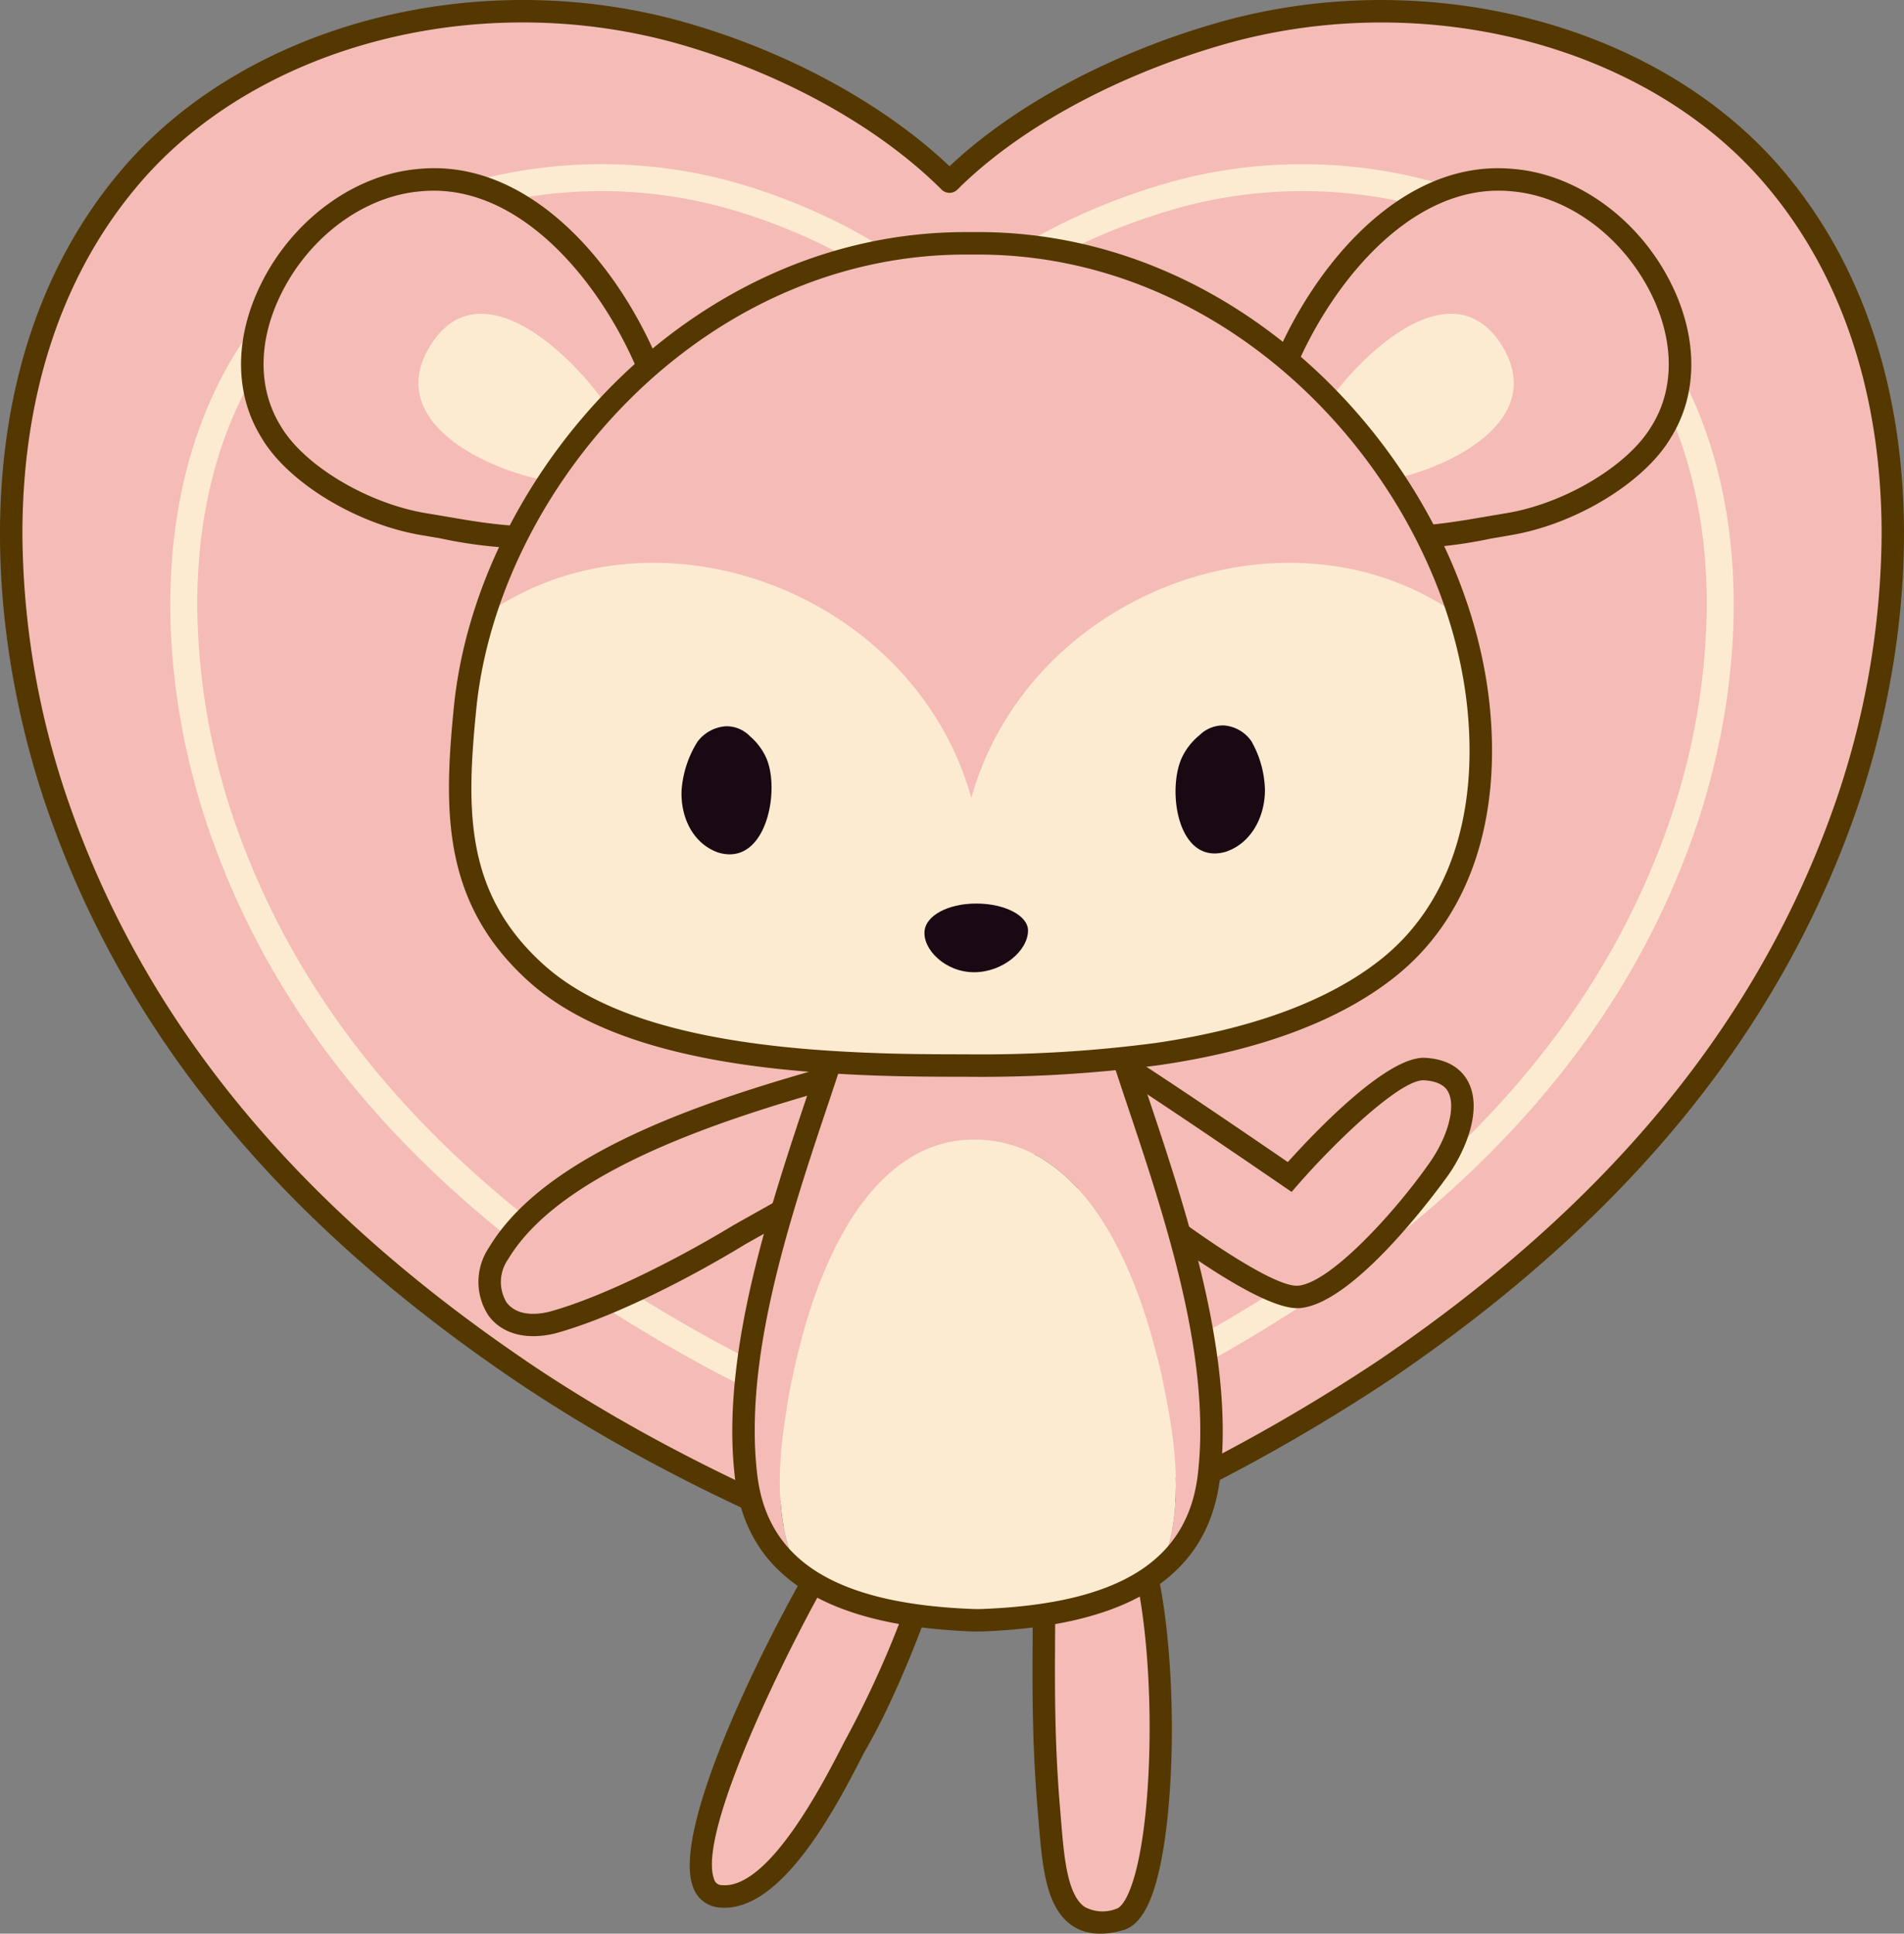 <svg xmlns="http://www.w3.org/2000/svg" width="202.962" height="206.089" viewBox="0 0 202.962 206.089"><rect x="0" y="0" width="202.962" height="206.089" fill="#808080" stroke="none"/><g transform="translate(-2407.535 -446.907)"><path d="M2509.282,615.327A191.879,191.879,0,0,0,2555.29,592.8c22.007-14.982,39.9-34.077,48.882-59.582,7.689-21.828,8.192-49.236-7.794-67.721-14.025-16.222-38.941-20.773-59-14.941-9.981,2.911-21.148,8.234-28.623,15.7-7.483-7.463-18.118-12.786-28.106-15.7-20.054-5.832-44.969-1.281-59,14.941-15.978,18.485-15.478,45.89-7.788,67.721,8.983,25.508,26.873,44.6,48.881,59.582a190.212,190.212,0,0,0,46.538,22.527" fill="#f5bcb7"/><path d="M2420.745,464.717c-16.905,19.557-15.225,48.415-8.014,68.9,8.284,23.524,24.423,43.21,49.337,60.174,22.421,15.259,46.63,22.608,46.873,22.679a1.221,1.221,0,0,0,.693,0,195.186,195.186,0,0,0,46.33-22.679c24.912-16.964,41.051-36.646,49.336-60.174,7.211-20.489,8.891-49.346-8.013-68.9-13.355-15.45-38.13-21.742-60.24-15.308-11.305,3.288-21.52,8.814-28.292,15.219-6.889-6.538-16.915-12.062-27.773-15.219-22.107-6.438-46.88-.142-60.237,15.308m42.67,127.1c-24.469-16.664-40.316-35.963-48.424-58.995a88.883,88.883,0,0,1-5.066-29.013c0-13.352,3.447-26.894,12.632-37.52,12.763-14.766,36.513-20.757,57.755-14.578,10.914,3.181,20.974,8.793,27.59,15.4a1.2,1.2,0,0,0,1.695,0c6.478-6.465,16.73-12.077,28.124-15.393,21.241-6.182,44.989-.188,57.757,14.575,9.183,10.626,12.632,24.165,12.632,37.517a89.041,89.041,0,0,1-5.064,29.016c-8.116,23.035-23.951,42.331-48.435,58.995a193.11,193.11,0,0,1-45.333,22.264c-2.993-.948-25.193-8.2-45.863-22.264" fill="#543800"/><path d="M2436.595,479.109c-13.934,16.118-12.57,39.866-6.629,56.713,6.795,19.306,20.029,35.453,40.459,49.363a158.468,158.468,0,0,0,38.393,18.58,1.388,1.388,0,0,0,.834-.007,159.428,159.428,0,0,0,37.957-18.573c20.427-13.91,33.661-30.057,40.46-49.363,5.935-16.847,7.306-40.6-6.629-56.716-11.019-12.743-31.441-17.942-49.66-12.637-9.134,2.654-17.4,7.088-22.978,12.246-5.658-5.258-13.778-9.694-22.549-12.25-18.219-5.3-38.641-.1-49.658,12.644m35.452,103.7c-19.909-13.552-32.781-29.232-39.372-47.94a72.369,72.369,0,0,1-4.117-23.544c0-10.8,2.8-21.751,10.211-30.332,10.309-11.925,29.506-16.765,46.685-11.763,8.841,2.573,16.982,7.113,22.331,12.454a1.439,1.439,0,0,0,2.033,0c5.234-5.23,13.529-9.767,22.763-12.454,17.178-5,36.375-.159,46.683,11.76,7.425,8.584,10.209,19.532,10.209,30.335a72.228,72.228,0,0,1-4.119,23.544c-6.584,18.708-19.459,34.388-39.364,47.94a156.854,156.854,0,0,1-36.763,18.071,155.411,155.411,0,0,1-37.18-18.071" fill="#fdebd1"/><path d="M2526.158,572.992s15.336,12.459,19.81,12.142,12.143-9.588,15.015-13.741,4.156-10.223-1.6-10.539c-4.141-.229-14.376,11.5-14.376,11.5s-15.336-10.544-19.166-12.782c-3.326-1.934-7.349,12.141-7.349,12.141Z" fill="#f5bcb7"/><path d="M2524.221,558.392c-3.4,1.359-6.331,11.062-6.88,12.994l-.362,1.292s8.1,1.35,8.677,1.451c3.069,2.479,15.813,12.529,20.4,12.2,6.191-.445,15.821-14.119,15.916-14.253,1.86-2.692,3.54-6.864,2.124-9.762-.549-1.122-1.8-2.506-4.64-2.661-4.075-.226-11.873,8.035-14.642,11.11-3.324-2.279-15.019-10.276-18.363-12.222a2.439,2.439,0,0,0-2.229-.152m.893,2.222c.072-.034.084-.027.126,0,3.756,2.19,18.938,12.625,19.092,12.728l.884.6.7-.8c4.094-4.689,10.953-11.228,13.41-11.093,2.029.112,2.475,1.025,2.62,1.322.755,1.541-.061,4.63-1.936,7.343-3.737,5.389-10.715,12.98-14.122,13.227-2.911.206-13.179-7.173-18.967-11.878l-.247-.2-6.631-1.107c1.469-4.674,3.671-9.582,5.075-10.142" fill="#543800"/><path d="M2498.351,561.083c-12.3,3.437-31.4,8.949-37.664,19.4-2.361,3.934-.27,8.843,5.752,7.374,6.28-1.72,14.647-6.142,19.881-9.335,3.4-1.72,6.532-3.931,10.2-5.65" fill="#f5bcb7"/><path d="M2459.658,579.873a6.537,6.537,0,0,0-.048,7.254c1.438,1.957,4.03,2.644,7.114,1.893,6.281-1.717,14.561-6.02,20.219-9.474-.088.043,4.452-2.5,4.452-2.5,1.793-1.062,3.652-2.158,5.638-3.082l-1.022-2.176c-2.086.976-3.989,2.1-5.838,3.2l-4.4,2.47c-5.355,3.26-13.637,7.594-19.655,9.247-2.095.516-3.732.162-4.592-.995a4.211,4.211,0,0,1,.18-4.6c6.132-10.251,26.191-15.852,36.961-18.864l-.647-2.307c-11.869,3.315-31.748,8.874-38.367,19.94" fill="#543800"/><path d="M2499.3,607.519c-3.621,3.74-23.425,40.634-14.975,41.5,5.774.594,11.592-10.662,14.246-15.854a109.222,109.222,0,0,0,8.938-21.617" fill="#f5bcb7"/><path d="M2481.392,647.974a3.233,3.233,0,0,0,2.806,2.237c6.65.68,12.587-10.917,15.439-16.5,3.618-6.161,7.217-15.648,9.025-21.827l-2.311-.668a107.886,107.886,0,0,1-8.817,21.345c-2.231,4.362-8.08,15.778-13.084,15.265a.847.847,0,0,1-.806-.675c-2.244-6.147,13.27-35.446,16.511-38.809l-1.723-1.662c-3.291,3.408-19.912,33.44-17.04,41.291" fill="#543800"/><path d="M2518.841,615.1c0,8.631-.259,15.693.521,24.847.558,6.526.748,13.47,7.589,11.511,5.492-1.569,5.753-34.263.781-42.642" fill="#f5bcb7"/><path d="M2526.7,609.434c4.134,6.961,4.372,31.114,1.285,38.882-.681,1.72-1.264,1.961-1.368,2a4.031,4.031,0,0,1-3.459-.169c-1.861-1.285-2.2-5.34-2.521-9.258l-.084-1.036c-.622-7.23-.582-13.252-.541-19.625l.023-5.12h-2.394l-.021,5.109c-.046,6.426-.084,12.5.546,19.842l.085,1.022c.387,4.685.751,9.111,3.545,11.039,1.406.971,3.246,1.14,5.481.5,1.2-.343,2.155-1.457,2.939-3.413,3.322-8.36,3.03-33.437-1.458-40.988Z" fill="#543800"/><path d="M2526.518,557.336h-29.56c-4.45,13.716-11.509,31.649-9.94,46.429a14.641,14.641,0,0,0,5.625,10.712c-1.777-3.575-2.5-8.468-1.591-15.113,2.3-16.972,9.094-31,20.318-31s18.016,12.782,20.864,29.676c1.207,7.174.657,12.351-1,16.092a14.716,14.716,0,0,0,5.222-10.365c1.569-14.78-5.492-32.713-9.938-46.429" fill="#f5bcb7"/><path d="M2532.234,598.038c-2.848-16.894-9.639-29.677-20.866-29.677s-18.01,14.03-20.316,31c-.91,6.643-.186,11.537,1.591,15.113,4.2,3.25,10.57,4.823,18.7,5.115h.791c8.4-.309,14.921-1.982,19.1-5.463,1.658-3.741,2.207-8.918,1-16.091" fill="#fdebd1"/><path d="M2496.958,556.138h-.869l-2.214,6.656c-4.2,12.512-9.435,28.081-8.053,41.1,1.044,10.783,9.38,16.31,25.475,16.9h.834c16.139-.591,24.475-6.118,25.518-16.907,1.385-13.009-3.851-28.581-8.063-41.094l-2.2-6.645-.863-.007Zm28.693,2.4c.409,1.217,1.666,5.018,1.666,5.018,3.86,11.471,8.163,24.294,8.163,35.768a39.845,39.845,0,0,1-.216,4.317c-.922,9.525-8.285,14.213-23.177,14.759h-.714c-14.881-.546-22.248-5.234-23.163-14.749a39.444,39.444,0,0,1-.221-4.321c0-11.48,4.312-24.3,8.162-35.767,0,0,1.261-3.808,1.67-5.025Z" fill="#543800"/><path d="M2478.177,490.475c-2.956-10.853-13.082-25.672-25.968-24.363-12.35,1.065-22.146,16.632-15.764,26.843,2.7,4.562,9.855,8.781,16.358,9.835,4.421.711,9.868,1.975,16.183,1.182" fill="#f5bcb7"/><path d="M2452.088,464.92c-6.731.581-13.3,5.361-16.69,12.169-2.9,5.815-2.892,11.827.035,16.505,2.823,4.78,10.214,9.253,17.178,10.375l1.946.335a47.943,47.943,0,0,0,14.578.86l-.3-2.378c-5.235.651-9.82-.141-13.868-.846l-1.973-.331c-6.229-1.009-13.045-5.075-15.514-9.261-2.487-3.977-2.463-9.137.057-14.186,3.032-6.084,8.834-10.344,14.776-10.857,12.162-1.235,21.927,13.285,24.711,23.483l2.314-.63c-3.088-11.314-13.58-26.628-27.251-25.238" fill="#543800"/><path d="M2542.864,490.475c2.963-10.853,13.089-25.669,25.969-24.363,12.351,1.065,22.147,16.632,15.766,26.847-2.7,4.558-9.855,8.781-16.358,9.831-4.421.711-9.867,1.975-16.182,1.182" fill="#f5bcb7"/><path d="M2541.707,490.159l2.315.63c2.781-10.2,12.549-24.718,24.689-23.487,5.961.515,11.758,4.775,14.8,10.857,2.516,5.049,2.546,10.212.076,14.162-2.486,4.211-9.3,8.28-15.529,9.288l-1.977.333c-4.053.7-8.634,1.494-13.87.845l-.3,2.376a47.87,47.87,0,0,0,14.583-.86l1.948-.333c6.96-1.123,14.35-5.6,17.192-10.4,2.91-4.649,2.923-10.662.022-16.476-3.4-6.814-9.96-11.589-16.715-12.172-13.654-1.384-24.14,13.925-27.227,25.241" fill="#543800"/><path d="M2474.128,493.454c-2.387-5.6-14.4-19.177-20.536-10.007-6.418,9.685,10.1,15.6,16.928,15.1" fill="#fdebd1"/><path d="M2546.916,493.454c2.388-5.6,14.4-19.177,20.534-10.007,6.418,9.685-10.1,15.6-16.922,15.1" fill="#fdebd1"/><path d="M2511.077,531.96c6.188-22.109,34.01-32.3,52.035-19.356-6.382-20.456-25.9-39.76-51.332-39.76h-1.309c-25.391,0-44.889,19.247-51.3,39.672,18.03-12.806,45.745-2.616,51.906,19.444" fill="#f5bcb7"/><path d="M2563.112,512.6c-18.024-12.941-45.847-2.753-52.034,19.356-6.163-22.06-33.877-32.25-51.907-19.444a49.387,49.387,0,0,0-2.06,9.844c-1.134,11.377-1.045,20.484,7.583,28.258,7.192,6.479,19.371,8.724,31.388,9.487,4.942.308,8.614.368,14.39.368a145.671,145.671,0,0,0,20.421-1.221c9.374-1.359,18.172-4.071,24.575-9.147,7.848-6.227,10.815-16.368,9.68-27.745a48.8,48.8,0,0,0-2.036-9.756" fill="#fdebd1"/><path d="M2510.472,471.643c-29.608,0-52.116,26.161-54.554,50.6-1.109,11.083-1.266,20.938,7.976,29.268,6.236,5.612,16.735,8.815,32.109,9.788,5.035.316,8.828.371,14.469.371a144.192,144.192,0,0,0,20.6-1.235c10.8-1.564,19.263-4.731,25.146-9.4,7.767-6.155,11.361-16.384,10.126-28.795-2.436-24.44-24.942-50.6-54.559-50.6Zm-14.315,87.265c-14.817-.941-24.841-3.939-30.658-9.176-8.427-7.593-8.27-16.457-7.194-27.253,2.333-23.394,23.854-48.441,52.167-48.441h1.309c28.323,0,49.841,25.047,52.176,48.441,1.157,11.575-2.124,21.046-9.232,26.684-5.553,4.4-13.626,7.395-24,8.906a142.757,142.757,0,0,1-20.252,1.207c-5.6,0-9.352-.057-14.315-.368" fill="#543800"/><path d="M2481.9,525.936a11.27,11.27,0,0,0-1.711,5.2c-.121,2.856,1.191,5.662,3.88,6.627,5.144,1.585,6.7-6.681,5.122-10.129a6.66,6.66,0,0,0-1.71-2.256,3.477,3.477,0,0,0-2.561-1.065,4.13,4.13,0,0,0-3.02,1.628" fill="#190913"/><path d="M2540.93,525.906a11.016,11.016,0,0,1,1.446,5.223c-.014,2.858-1.46,5.647-4.179,6.561-5.193,1.5-6.338-6.792-4.59-10.213a6.929,6.929,0,0,1,1.811-2.229,3.568,3.568,0,0,1,2.6-1.022,3.946,3.946,0,0,1,2.915,1.68" fill="#190913"/><path d="M2517.12,546.081c0,2.169-2.706,4.449-5.756,4.449s-5.507-2.439-5.27-4.449c.183-1.574,2.462-2.873,5.51-2.873s5.516,1.288,5.516,2.873" fill="#190913"/></g></svg>